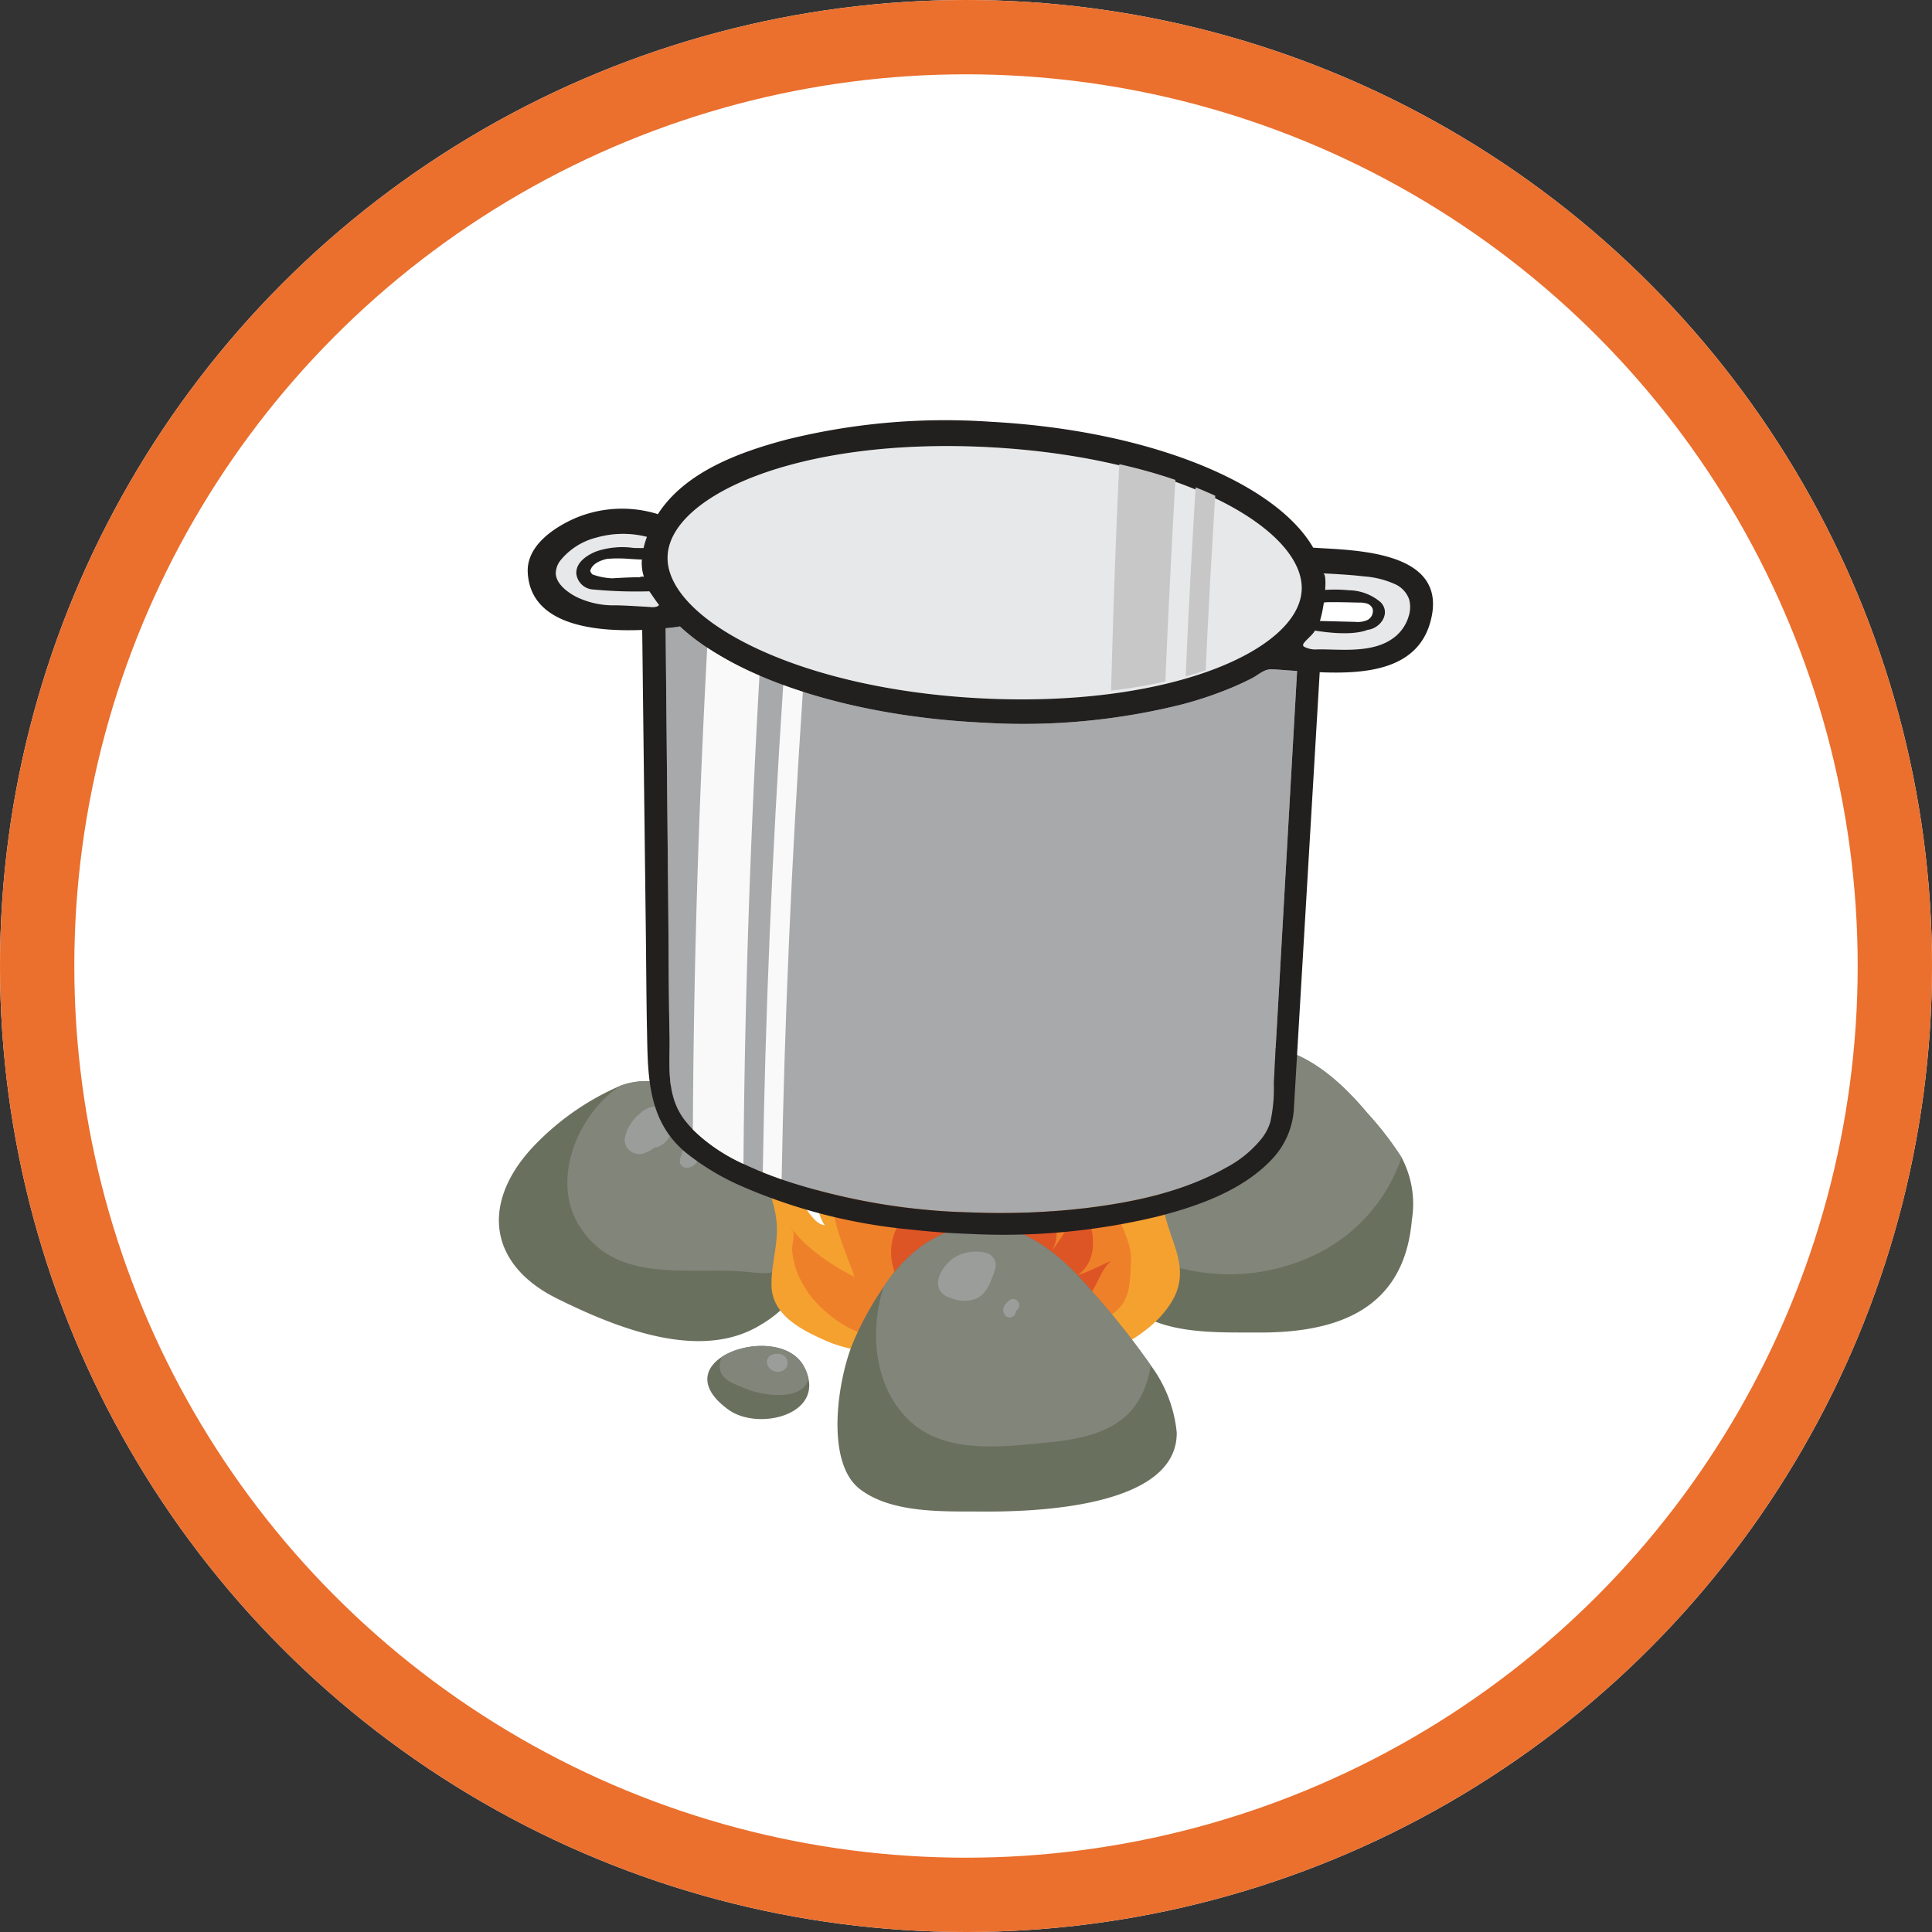 <svg xmlns="http://www.w3.org/2000/svg" xmlns:xlink="http://www.w3.org/1999/xlink" width="182" height="182" viewBox="0 0 182 182">
  <rect x="0" y="0" width="182" height="182" fill="#333333" stroke="none"/>
  <defs>
    <clipPath id="clip-path">
      <path id="Trazado_701717" data-name="Trazado 701717" d="M376.879,1181.785c.048,5.623,11.852,12.12,29.218,12.952,17.235.825,29.062-4.462,29.375-9.984.317-5.591-11.134-12.287-28.814-13.236q-2.036-.109-3.967-.107c-15.622,0-25.863,5.121-25.813,10.375" transform="translate(-376.879 -1171.41)" fill="none"/>
    </clipPath>
  </defs>
  <g id="Grupo_963333" data-name="Grupo 963333" transform="translate(-360 -5275.615)">
    <g id="Elipse_5357" data-name="Elipse 5357" transform="translate(360 5275.615)" fill="#fff" stroke="#eb6f2d" stroke-width="7">
      <circle cx="91" cy="91" r="91" stroke="none"/>
      <circle cx="91" cy="91" r="87.5" fill="none"/>
    </g>
    <g id="Grupo_963327" data-name="Grupo 963327" transform="translate(49.981 4146.655)">
      <path id="Trazado_701690" data-name="Trazado 701690" d="M381.3,1263.131c-5.7,3.173-13.49-.069-18.789-2.687-6.745-3.337-7.2-9.441-1.806-14.784a24.862,24.862,0,0,1,7.765-5.276,7.169,7.169,0,0,1,1.278-.337c5.359-.84,7.65,3.983,10.676,7.305.2.223.408.452.609.681a22.229,22.229,0,0,1,4.017,6.015c1.306,3.264.838,6.53-3.749,9.082" transform="translate(0 -9.148)" fill="#6a705e"/>
      <path id="Trazado_701691" data-name="Trazado 701691" d="M386,1254.048a4.729,4.729,0,0,1-.358,1.849c-1.141,2.806-2.464,2.106-5.276,1.957-5.256-.275-11.573,1.017-14.868-4.331-2.627-4.268-.147-10.453,3.922-13.14a7.231,7.231,0,0,1,1.279-.337c5.358-.84,7.65,3.984,10.675,7.305.2.224.409.452.61.681a22.25,22.25,0,0,1,4.016,6.015" transform="translate(-0.948 -9.148)" fill="#81857a"/>
      <path id="Trazado_701692" data-name="Trazado 701692" d="M373.387,1244.041a.493.493,0,0,1-.1-.023c.07.055.14.109.211.163q-.016.391.017.254a.29.29,0,0,0,.028-.185,1.122,1.122,0,0,0-.054-.268.945.945,0,0,0-.9-.675c-.848.064-1.326.845-1.7,1.52a.971.971,0,0,0,.828,1.444c.11.009.1,0-.035-.012.077.011.153.029.228.046.154.035.306.08.459.121a2.823,2.823,0,0,0,1.241.114,2.15,2.15,0,0,0,1.436-2.483,1.586,1.586,0,0,0-1.461-1.367,2.184,2.184,0,0,0-1.536.671,3.907,3.907,0,0,0-1.446,2.435,1.371,1.371,0,0,0,1.786,1.315,3.406,3.406,0,0,0,1.837-1.444,1.191,1.191,0,0,0-.184-1.429,1.217,1.217,0,0,0-1.43-.184l-.194.082a1.412,1.412,0,0,0-.342.246c-.089.079-.179.156-.269.232-.27.226.126-.091-.024.02-.058.042-.119.08-.18.118-.1.062-.318.132.125-.041-.2.079.35-.021.211-.021a1.159,1.159,0,0,1,1.142,1.127c-.022-.2-.078.4-.025.181.081-.328-.146.285,0-.008a3.347,3.347,0,0,1,.18-.318c.071-.115.149-.225.23-.333-.276.371.056-.056.142-.148a2.988,2.988,0,0,1,.278-.256c-.428.347.367-.112-.19.105.112-.043.29-.028-.163.01a1.329,1.329,0,0,1-.435-.127,1.173,1.173,0,0,1-.293-.3c.135.2-.1-.316-.027-.051.02.089.014.066-.021-.069.006.082.01.165.01.248-.01.143-.005.145.014,0a1.01,1.01,0,0,1-.042.159q.309-.439.126-.249a.522.522,0,0,1,.254-.155c-.109.025-.078.025.091,0a1.469,1.469,0,0,1-.2.007c-.061,0-.372-.052-.1,0-.1-.018-.207-.041-.31-.061a4.334,4.334,0,0,0-.867-.1q.415.722.828,1.444c.143-.308.289-.616.447-.916.024-.043.05-.086.078-.128-.075.091-.084.105-.026.044-.033.034-.346.168-.176.117a2.974,2.974,0,0,0,.343-.112.452.452,0,0,0,.16-.123c.031-.037.059-.076.088-.114-.046.065-.311.158-.17.144.354-.035.494-.592.091-.666" transform="translate(-1.741 -9.498)" fill="#9a9d9a"/>
      <path id="Trazado_701693" data-name="Trazado 701693" d="M376.744,1247.748l0,.034c.009-.069.018-.139.028-.208-.02.143-.049.282-.065.426l.029-.213a.506.506,0,0,1-.02.073l.079-.188c-.023.052-.058.1-.083.147a2.062,2.062,0,0,0-.129.385.655.655,0,0,0,.8.8,1.53,1.53,0,0,0,.405-.148,1.3,1.3,0,0,0,.376-.384.983.983,0,0,0,.134-.723.845.845,0,0,0-.227-.548.773.773,0,0,0-1.094,0,.849.849,0,0,0-.227.548" transform="translate(-2.504 -10.048)" fill="#9a9d9a"/>
      <path id="Trazado_701694" data-name="Trazado 701694" d="M451.513,1252.535a15.5,15.5,0,0,1-.335,2.17c-1.563,6.728-7.455,8.491-14.195,8.448-3.6-.024-8.589.215-11.61-2.127-1.866-1.448-2.283-4.6-2.022-7.695a21.618,21.618,0,0,1,1.4-6.107,29.716,29.716,0,0,1,2.878-5.24,15.042,15.042,0,0,1,3.694-3.922c6.275-4.174,11.623-.8,15.978,4.4a31.538,31.538,0,0,1,3.242,4.2,9.328,9.328,0,0,1,.972,5.873" transform="translate(-8.492 -8.665)" fill="#6a705e"/>
      <path id="Trazado_701695" data-name="Trazado 701695" d="M450.553,1246.661a15.825,15.825,0,0,1-7.466,8.823,18.69,18.69,0,0,1-14.85,1.162,9.544,9.544,0,0,1-4.873-3.317,21.624,21.624,0,0,1,1.4-6.107,29.689,29.689,0,0,1,2.878-5.24,15.04,15.04,0,0,1,3.693-3.922c6.276-4.174,11.624-.8,15.978,4.4a31.545,31.545,0,0,1,3.242,4.2" transform="translate(-8.502 -8.665)" fill="#81857a"/>
      <path id="Trazado_701696" data-name="Trazado 701696" d="M435.951,1240.486c-.76-.835-2.037-.219-2.6.548a1.911,1.911,0,0,0,.312,2.364,2.279,2.279,0,0,0,2.555.382,3.567,3.567,0,0,0,1.681-2.731,1.293,1.293,0,0,0-.891-1.568,3.5,3.5,0,0,0-3.042.551c-.671.527-1.487,1.776-1.162,2.643a1.216,1.216,0,0,0,1.471.835,1.727,1.727,0,0,0,1.052-.932c.053-.1.111-.2.17-.306.038-.063.078-.125.12-.185-.1.124-.1.131-.01.02.048-.054.3-.235.044-.058.129-.07.119-.072-.031-.01a1.766,1.766,0,0,1,.219-.066c.361-.095-.249.005.173-.022a3.853,3.853,0,0,1,.656.033l-1.229-1.615a5.054,5.054,0,0,1-.259,1.093c.091-.243-.085.12-.115.167.165-.256-.022.007-.089.067.3-.268-.237.053.173-.1-.3.113.2,0,.01.01s.324.081.019,0c-.1-.026.238.146-.035-.034.316.209.093.061.017,0-.218-.18.092.165,0,.017s.075.276.01.006c.024.1,0,.28.013.212s-.021.026-.059.074c.183-.228-.039.072.244-.222a2.193,2.193,0,0,0,.665-.863.321.321,0,0,0-.082-.309" transform="translate(-9.703 -9.073)" fill="#9a9d9a"/>
      <path id="Trazado_701697" data-name="Trazado 701697" d="M430.84,1245.861l-.079.024c.134-.042-.068.012-.118.022h.271a.8.8,0,0,0-.813.216,1.665,1.665,0,0,0-.155.2c.078-.089.1-.114.055-.075a.821.821,0,0,0-.214.365,1.224,1.224,0,0,0,.709,1.321.9.9,0,0,0,1.072-.139,2.642,2.642,0,0,0,.652-1,.923.923,0,0,0-.236-.929.873.873,0,0,0-1.343.179.834.834,0,0,0,.494,1.215l.011,0-.369-.215.006,0-.217-.371,0,.008c.028-.218.057-.435.085-.653.134-.153.172-.2.11-.145a.686.686,0,0,0-.166.22c-.028.058-.066.112-.1.167-.042.072-.085.141-.131.21s-.038.058.046-.055c-.03.039-.064.077-.1.113l1.072-.138a1.719,1.719,0,0,1-.173-.1c-.054-.034-.19-.156.02.023l.083.112a.839.839,0,0,0-.146-.2.912.912,0,0,0-.379-.219l.352.206-.031-.036.221.534c-.018-.18-.041.141-.012.017a.693.693,0,0,0-.18-.682l-.018-.015.136.517a.946.946,0,0,0,.032-.209c0,.1.01,0,.019-.032a.386.386,0,0,0-.472-.472" transform="translate(-9.321 -9.876)" fill="#9a9d9a"/>
      <path id="Trazado_701698" data-name="Trazado 701698" d="M381.518,1274.564c-2.78-2.017-2.286-3.857-.634-4.95,2.209-1.464,6.489-1.6,7.786.95a4.423,4.423,0,0,1,.389,1.047c.806,3.632-4.916,4.861-7.542,2.953" transform="translate(-2.886 -12.815)" fill="#6a705e"/>
      <path id="Trazado_701699" data-name="Trazado 701699" d="M389.231,1271.611c-.43,2.182-4.247,1.681-5.881.989-1.255-.529-2.8-.928-2.417-2.589a2.582,2.582,0,0,1,.122-.4c2.209-1.465,6.489-1.6,7.786.95a4.422,4.422,0,0,1,.389,1.047" transform="translate(-3.057 -12.815)" fill="#81857a"/>
      <path id="Trazado_701700" data-name="Trazado 701700" d="M386,1270.369a.94.94,0,0,0,.45.592,2.148,2.148,0,0,0,.325.123.974.974,0,0,0,.488,0c.088-.037.176-.072.262-.112a.806.806,0,0,0,.4-.706.818.818,0,0,0-.4-.705,1.132,1.132,0,0,0-.592-.149c-.031,0-.063,0-.094,0a.967.967,0,0,0-.452.13l.187-.079a.429.429,0,0,1-.073.023.719.719,0,0,0-.5.883" transform="translate(-3.71 -12.923)" fill="#9a9d9a"/>
      <path id="Trazado_701701" data-name="Trazado 701701" d="M411.019,1265.235c-4.595.29-9.073.593-13.433-1.045-1.948-.731-4.15-.884-6.027-1.7-2.575-1.119-5.242-2.515-5.266-5.33-.018-2.227.8-4.2.411-6.477a11.6,11.6,0,0,0-.881-2.93c-.243-.531-.74-1.113-.711-1.675,1.042.7,2.065,1.565,3.112,2.3,1.025.718,1.8,3.011,3.092,3.183-.985-1.43-.914-3.964-.75-5.575.246-2.418,1.736-3.729,3.84-5.081,2.05-1.318,3.705-2.649,4.392-4.866.343-1.108.136-4.182,1.721-4.6.7,1.7-.705,5.121,1.012,6.371-.129-3.2,3.544-6.147,5.65-8.4,1.479-1.587,1.1-3.133,1.86-4.891.732.568.9,2.189,1.6,3.01a33.441,33.441,0,0,1,3.755,4.7,10.951,10.951,0,0,1,1.59,6.748c-.115.91-1.142,3.551-.4,4.263.66-.535.705-2.552,1.01-3.38.363-.987,1.628-2.718,1.2-3.7.5.783.275,1.935.336,2.811a20.051,20.051,0,0,0,.606,3.192,5.439,5.439,0,0,1-.926,4.081c-.46.811-1.772,1.926-1.807,2.827,1.515.19,3.138-.976,4.156-1.835,1.189-1,1.433-2.892,2.573-3.734.677,1.526.424,3.724.424,5.38,0,3.487,2.877,6.223.956,9.669-2.208,3.959-8.338,6.382-13.094,6.683" transform="translate(-3.6 -7.17)" fill="#f5a12f"/>
      <path id="Trazado_701702" data-name="Trazado 701702" d="M397.7,1263.024c-2.99.287-6.666-2.615-7.829-4.718a7.531,7.531,0,0,1-1.2-3.446c-.046-.915.45-1.65-.221-2.412,1.122,1.9,4.054,3.876,6.113,4.86.066.074.06.078-.017.014-.937-2.822-3.083-6.83-1.519-9.742,1.715-3.191,6.022-4.168,8.129-6.889,1.245.7,1.035,2.19,1.578,3.282,1.228-4.64,4.232-8.58,7.221-12.475.868,2.291,1.542,4.838,2.208,7.223a16.712,16.712,0,0,1,.8,5.531c-.1,1.118-.939,2.021-.772,3.128,1.644.174,3.129-1.813,4.194-2.751-.2,1.333-1.469,2.523-1.966,3.847-.45,1.2-.2,2.727-1.235,3.687a8.623,8.623,0,0,0,6.163-1.9c-.244,1.683,1.326,3.513,1.245,5.444-.133,3.139-.071,4.556-3.489,6.069-3.125,1.385-6.683,1.652-10.123,1.787-2.312.091-7.725.668-9.676-.542Z" transform="translate(-4.027 -8.065)" fill="#ef802a"/>
      <path id="Trazado_701703" data-name="Trazado 701703" d="M420.21,1257.519c-1.109.7-1.424,2.788-2.592,3.734a20.367,20.367,0,0,1-5.14,2.7c-3.05,1.2-7.757,1.374-10.6-.49-1.9-1.247-1.81-3.64-2.276-5.259-.759-2.642.525-5.324,3.746-7.215-.783,1.67.191,2.8,1.541,4.312-1-1.573,2.324-3.731,3.446-5.084a19.053,19.053,0,0,0,2.265-2.662c.451-.849.185-1.829,1.295-2.422-1.37,4.288,5.937,8.582,1.82,12.481a22.428,22.428,0,0,0,3.412-5.381c1.418,1.576,2.062,5.161-.166,6.654,1.166-.327,2.149-.952,3.265-1.357.087-.073.08-.078-.021-.014" transform="translate(-5.43 -9.812)" fill="#de5525"/>
      <path id="Trazado_701704" data-name="Trazado 701704" d="M425.558,1275.017c.113,7.181-13.7,7.507-18.254,7.479-3.6-.024-8.589.214-11.61-2.127-3.266-2.534-2.092-10.29-.624-13.8a29.734,29.734,0,0,1,2.877-5.24,15.039,15.039,0,0,1,3.694-3.922c6.276-4.175,11.624-.8,15.978,4.4a74.6,74.6,0,0,1,5.5,6.927,12.629,12.629,0,0,1,2.436,6.282" transform="translate(-4.688 -11.144)" fill="#6a705e"/>
      <path id="Trazado_701705" data-name="Trazado 701705" d="M423.655,1268.736c-.836,4.884-3.856,6.685-9.521,7.233-4.168.4-9.512,1.176-12.964-1.808s-4.133-8.317-2.689-12.834a15.027,15.027,0,0,1,3.693-3.922c6.276-4.175,11.623-.8,15.978,4.4a74.875,74.875,0,0,1,5.5,6.927" transform="translate(-5.222 -11.144)" fill="#81857a"/>
      <path id="Trazado_701706" data-name="Trazado 701706" d="M407.719,1259.384c-.408-.426-1.262-.2-1.724.02a2.929,2.929,0,0,0-1.411,1.875,1,1,0,0,0,.463,1.138,3.244,3.244,0,0,0,3.077.358c1.01-.476,1.425-1.828,1.734-2.8a1.2,1.2,0,0,0-.839-1.477,4,4,0,0,0-3.1.485c-.785.561-1.768,1.843-1.362,2.864.24.6,1,1.13,1.635.665a2.143,2.143,0,0,0,.772-1.057,1.465,1.465,0,0,1,.351-.452c-.141.132.177-.1.18-.1-.162.089.231-.06.222-.058a3.034,3.034,0,0,1,.987.009l-1.158-1.52a10.882,10.882,0,0,1-.358,1.14c.046-.119-.134.239-.114.2-.04.067-.082.133-.128.2.069-.088.06-.084-.024.011.172-.18-.149.065.086-.031q-.184.045,0,.024a1.494,1.494,0,0,1-.218,0c.171,0-.224-.047-.214-.045a3.209,3.209,0,0,1-.506-.168l.463,1.138a2.4,2.4,0,0,1,.669-1.274c.254-.268.94-.722.523-1.157" transform="translate(-6.08 -11.512)" fill="#9a9d9a"/>
      <path id="Trazado_701707" data-name="Trazado 701707" d="M412.023,1263.678a2.1,2.1,0,0,0-.385.41.837.837,0,0,0-.076.721.58.58,0,0,0,1.117,0l.018-.052.009-.023c-.066.154-.06.141.017-.042.008-.055.016-.11.023-.165s0-.028-.016.1a.329.329,0,0,1,.016-.055c-.064.181-.055.123-.023.072s.085-.112-.031.034c.049-.061.1-.121.155-.181a.582.582,0,1,0-.824-.823" transform="translate(-6.984 -12.167)" fill="#9a9d9a"/>
      <path id="Trazado_701708" data-name="Trazado 701708" d="M451.611,1191.66c-1.917.875-4.376.567-6.311.584a2.3,2.3,0,0,1-1.248-.235.226.226,0,0,1-.113-.109.313.313,0,0,1,.1-.289c.273-.336.616-.6.888-.946.043-.06.078-.126.116-.185,1.11.171,3.532.5,5.01-.088.018,0,.038,0,.057,0,1.136-.188,2.1-1.549,1.15-2.577a4.717,4.717,0,0,0-3-1.141,13.984,13.984,0,0,0-2.242-.033c.051-.738.051-1.543-.208-1.557,1.281.067,2.567.133,3.835.283a8.567,8.567,0,0,1,3.04.775,2.473,2.473,0,0,1,1.245,1.4,2.825,2.825,0,0,1-.066,1.64,3.9,3.9,0,0,1-1.211,1.831,4.807,4.807,0,0,1-1.034.645" transform="translate(-11.137 -2.116)" fill="#e7e8e9"/>
      <path id="Trazado_701709" data-name="Trazado 701709" d="M372.047,1187.706c-1.078-.061-2.152-.137-3.228-.157a8,8,0,0,1-3.72-.8c-.776-.406-1.872-1.186-1.922-2.184a2.006,2.006,0,0,1,.506-1.323,6.353,6.353,0,0,1,3.331-2.075,9.126,9.126,0,0,1,4.747-.066c-.092.265-.189.538-.259.82-.023.08-.036.152-.052.231-.237.008-.549,0-.918-.005a7.622,7.622,0,0,0-3.531.32c-.827.33-1.954,1.01-1.89,2.12a1.7,1.7,0,0,0,1.651,1.478,42.432,42.432,0,0,0,5.242.167c.008.006.009.012.011.026a.875.875,0,0,0,.088.124c.26.388.526.774.807,1.143a.825.825,0,0,1-.2.142,1.561,1.561,0,0,1-.659.039" transform="translate(-0.789 -1.57)" fill="#e7e8e9"/>
      <path id="Trazado_701710" data-name="Trazado 701710" d="M405.6,1171.444c18.024.967,29.7,7.792,29.374,13.493-.319,5.629-12.378,11.019-29.946,10.179-17.7-.848-29.737-7.473-29.786-13.2-.054-5.8,12.18-11.435,30.358-10.467" transform="translate(-2.336 -0.355)" fill="#e7e8e9"/>
      <path id="Trazado_701711" data-name="Trazado 701711" d="M376.372,1190.819c5.217,4.875,15.952,8.469,28.577,9.071a61.581,61.581,0,0,0,18.859-1.753,36.173,36.173,0,0,0,4.525-1.537c.664-.275,1.318-.582,1.963-.913.586-.309,1.079-.811,1.758-.829.23-.009,2.383.173,2.462.16l-1.948,34.269c-.078,1.344-.148,2.755-.217,4.119-.009.16-.012.318-.02.484a14.755,14.755,0,0,1-.33,3.611,4.772,4.772,0,0,1-.772,1.509,10.663,10.663,0,0,1-3.385,2.792c-3.963,2.256-8.623,3.241-13.073,3.794a68.214,68.214,0,0,1-10.934.43,60.787,60.787,0,0,1-17.3-2.922c-3.377-1.141-7.339-2.766-9.67-5.718-1.87-2.372-1.409-5.25-1.467-8-.088-4.107-.084-8.25-.124-12.437l-.247-25.958c.416-.037.792-.081,1.11-.123a.911.911,0,0,0,.234-.05" transform="translate(-2.308 -2.852)" fill="#a7a9ab"/>
      <path id="Trazado_701712" data-name="Trazado 701712" d="M430.661,1226.434l1.948-34.269c-.08.012-2.232-.168-2.462-.16-.679.017-1.173.52-1.758.828-.645.332-1.3.638-1.963.913a36.1,36.1,0,0,1-4.526,1.538,61.573,61.573,0,0,1-18.858,1.753c-12.626-.6-23.361-4.2-28.577-9.071a.911.911,0,0,1-.235.05c-.318.042-.694.086-1.109.123l.247,25.957c.04,4.188.036,8.331.124,12.438.058,2.748-.4,5.626,1.466,8,2.331,2.951,6.293,4.576,9.671,5.718a60.787,60.787,0,0,0,17.3,2.922,68.2,68.2,0,0,0,10.933-.43c4.451-.554,9.111-1.538,13.073-3.794a10.663,10.663,0,0,0,3.385-2.792,4.774,4.774,0,0,0,.772-1.509,14.716,14.716,0,0,0,.329-3.611c.009-.166.011-.324.021-.484.069-1.364.138-2.775.217-4.119m2.379-41.852c.323-5.7-11.35-12.526-29.374-13.493-18.178-.968-30.412,4.67-30.358,10.467.049,5.732,12.083,12.355,29.786,13.2,17.569.841,29.627-4.549,29.946-10.178m1.1-4.025c3.793.255,12.854.219,11.036,6.956-1.235,4.58-6.146,4.951-10.435,4.775l-2.419,40.863a7.569,7.569,0,0,1-2,4.931c-2.79,3.028-7.086,4.521-10.917,5.494a61.9,61.9,0,0,1-17.53,1.629c-1.89-.066-3.787-.2-5.677-.418a51.756,51.756,0,0,1-15.954-4.1,23.186,23.186,0,0,1-5.273-3.191c-3.548-2.994-3.52-7.2-3.6-11.435-.061-2.96-.071-5.936-.106-8.934l-.284-23.436c-.018-1.786-.038-3.587-.063-5.386-4.419.18-10.535-.418-10.782-5.42-.126-2.574,2.6-4.3,4.527-5.133a11.354,11.354,0,0,1,7.5-.425.778.778,0,0,1,.223.085c2.581-4.028,7.752-5.869,12.053-7.019a61.976,61.976,0,0,1,19.274-1.7c14.932.8,26.895,5.736,30.421,11.874m-62.529,4.1a42.605,42.605,0,0,1-5.242-.167,1.7,1.7,0,0,1-1.651-1.478c-.064-1.109,1.063-1.791,1.89-2.12a7.647,7.647,0,0,1,3.531-.32c.37.006.681.014.918.005.017-.079.03-.151.053-.231.069-.282.166-.555.258-.82a9.125,9.125,0,0,0-4.747.067,6.344,6.344,0,0,0-3.331,2.074,2.01,2.01,0,0,0-.506,1.323c.051,1,1.147,1.778,1.923,2.183a7.981,7.981,0,0,0,3.719.8c1.077.02,2.151.1,3.228.158a1.551,1.551,0,0,0,.66-.04.833.833,0,0,0,.2-.141c-.282-.37-.548-.756-.807-1.143a.955.955,0,0,1-.088-.125c0-.013,0-.02-.011-.025m-.712-3.006c0,.042-1.524-.078-1.621-.077a12.189,12.189,0,0,0-1.673.028c-.785.183-1.415.523-1.575,1.125.013.032.02.066.031.092a1.351,1.351,0,0,0,.17.244,6.21,6.21,0,0,0,1.883.369c.752-.046,1.949-.113,2.584-.093a.3.3,0,0,1,.213-.067,1.546,1.546,0,0,1,.176.015c-.037-.126-.075-.259-.106-.392a4.169,4.169,0,0,1-.082-1.243m68.41,6.62c-1.478.589-3.9.259-5.011.088-.037.059-.072.125-.115.185-.272.344-.616.61-.889.946a.317.317,0,0,0-.1.289.231.231,0,0,0,.114.109,2.3,2.3,0,0,0,1.248.235c1.935-.017,4.394.29,6.311-.584a4.78,4.78,0,0,0,1.033-.645,3.907,3.907,0,0,0,1.212-1.831,2.825,2.825,0,0,0,.066-1.64,2.479,2.479,0,0,0-1.245-1.4,8.571,8.571,0,0,0-3.04-.775c-1.269-.15-2.555-.216-3.835-.283.26.014.26.819.208,1.557a13.984,13.984,0,0,1,2.242.033,4.719,4.719,0,0,1,3,1.141c.954,1.028-.015,2.389-1.151,2.577-.018,0-.037,0-.056,0m-.085-2.461a2.245,2.245,0,0,0-.745-.094c-.233,0-3.319-.1-3.333.008a12.186,12.186,0,0,1-.367,1.724c1.1.025,2.2.057,3.3.083a2.338,2.338,0,0,0,1.158-.165.953.953,0,0,0,.516-1.032.822.822,0,0,0-.529-.523" transform="translate(-0.4 0)" fill="#221f1f"/>
      <path id="Trazado_701713" data-name="Trazado 701713" d="M389.306,1197.795q-.948-.3-1.85-.633-1.575,23.7-1.925,45.9c.6.237,1.192.457,1.773.66q.4-22.21,2-45.922" transform="translate(-3.654 -3.664)" fill="#faf9f9"/>
      <path id="Trazado_701714" data-name="Trazado 701714" d="M382.742,1241.748q.163-22.245,1.508-46a31.3,31.3,0,0,1-4.924-2.629q-1.254,23.431-1.35,45.389a16.457,16.457,0,0,0,4.766,3.243" transform="translate(-2.686 -3.146)" fill="#faf9f9"/>
      <g id="Grupo_963326" data-name="Grupo 963326" transform="translate(374.334 1171.046)">
        <g id="Grupo_963325" data-name="Grupo 963325" transform="translate(0 0)" clip-path="url(#clip-path)">
          <path id="Trazado_701715" data-name="Trazado 701715" d="M434.195,1171.413q-.953-.306-1.861-.637-1.584,23.838-1.936,46.157c.6.239,1.2.459,1.784.664q.4-22.336,2.013-46.183" transform="translate(-383.737 -1171.329)" fill="#c8c7c7"/>
          <path id="Trazado_701716" data-name="Trazado 701716" d="M427.594,1216.7c.109-14.915.92-31.177,1.831-47.11a36.326,36.326,0,0,0-5.267-1.8c-.669,10.624-1.285,30.922-1.357,45.646a16.546,16.546,0,0,0,4.793,3.263" transform="translate(-382.764 -1170.947)" fill="#c8c7c7"/>
        </g>
      </g>
    </g>
  </g>
</svg>

